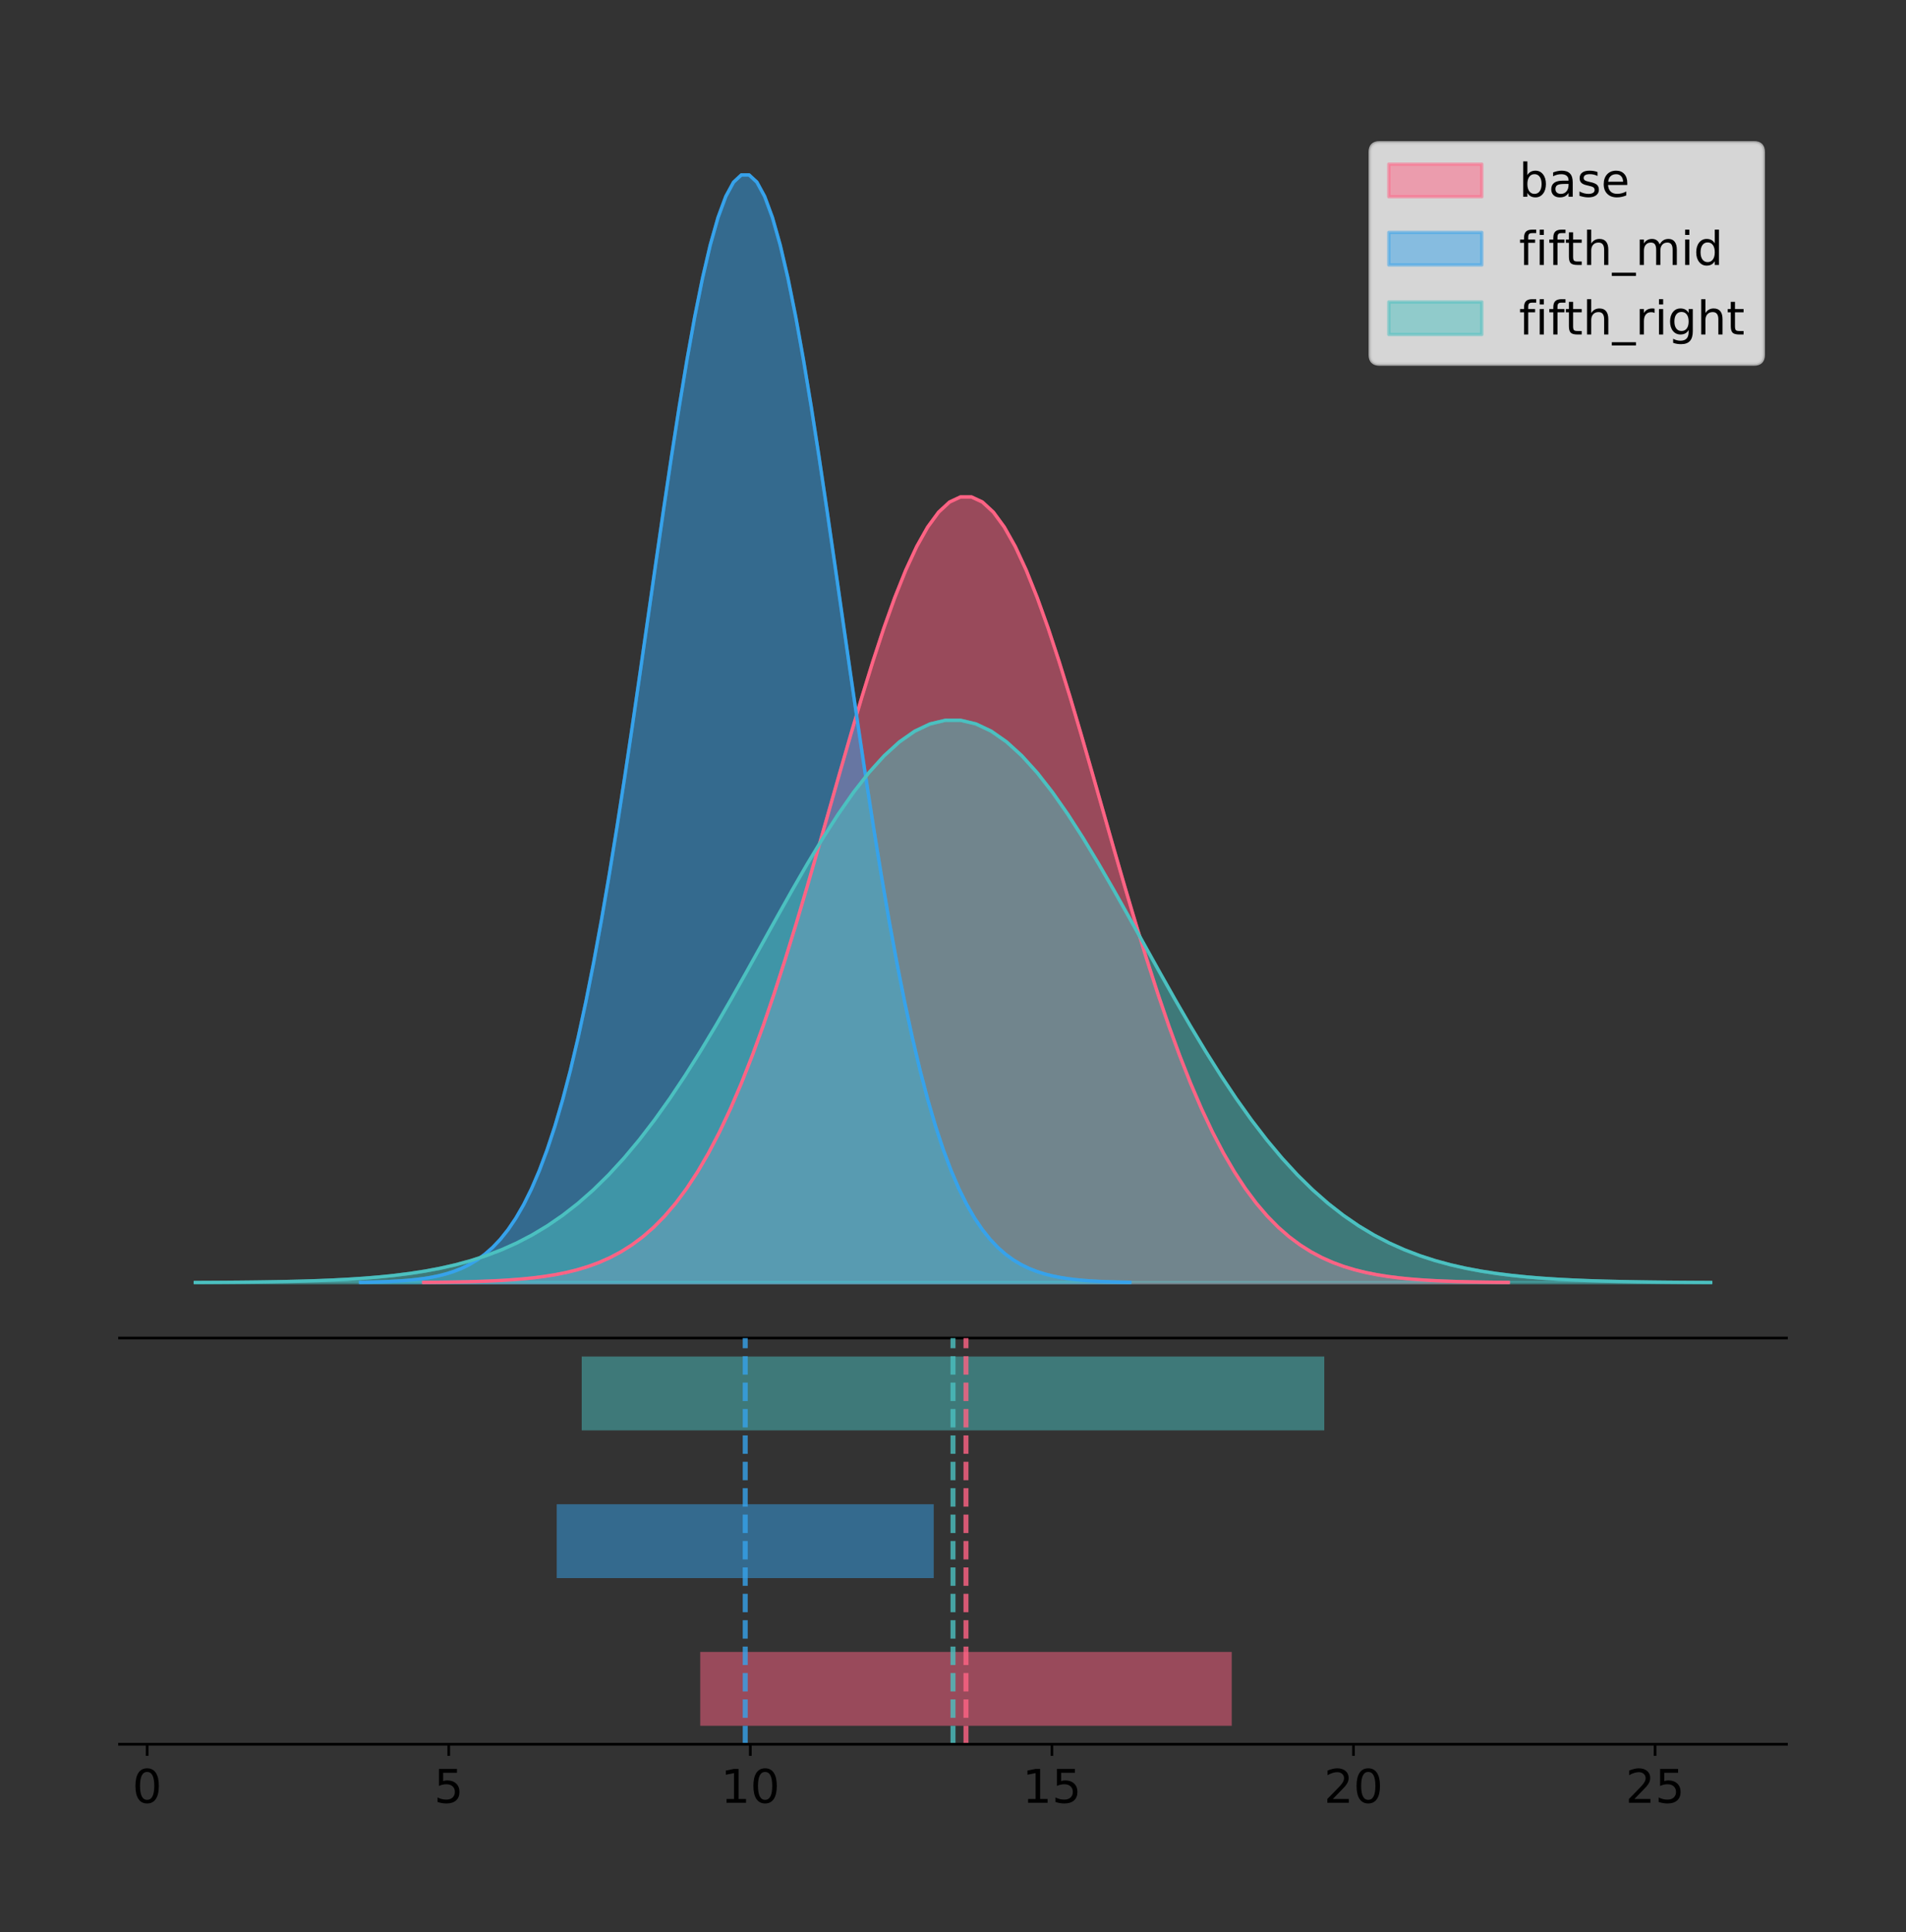 <?xml version="1.0" encoding="utf-8" standalone="no"?>
<!DOCTYPE svg PUBLIC "-//W3C//DTD SVG 1.1//EN"
  "http://www.w3.org/Graphics/SVG/1.1/DTD/svg11.dtd">
<!-- Created with matplotlib (https://matplotlib.org/) -->
<svg height="581.789pt" version="1.1" viewBox="0 0 574.2 581.789" width="574.2pt" xmlns="http://www.w3.org/2000/svg" xmlns:xlink="http://www.w3.org/1999/xlink">
 <rect x="0" y="0" width="574.2" height="581.789" fill="#333333" stroke="none"/>
 <defs>
  <style type="text/css">
*{stroke-linecap:butt;stroke-linejoin:round;}
  </style>
 </defs>
 <g id="figure_1">
  <g id="patch_1">
   <path d="M 0 581.789 
L 574.2 581.789 
L 574.2 0 
L 0 0 
z
" style="fill:none;"/>
  </g>
  <g id="axes_1">
   <g id="patch_2">
    <path d="M 36 402.93 
L 538.2 402.93 
L 538.2 36 
L 36 36 
z
" style="fill:none;"/>
   </g>
   <g id="PolyCollection_1">
    <defs>
     <path d="M 127.626 -195.538 
L 127.626 -195.617 
L 130.927 -195.647 
L 134.227 -195.688 
L 137.528 -195.741 
L 140.829 -195.813 
L 144.129 -195.907 
L 147.43 -196.029 
L 150.731 -196.188 
L 154.031 -196.394 
L 157.332 -196.656 
L 160.633 -196.99 
L 163.934 -197.411 
L 167.234 -197.939 
L 170.535 -198.595 
L 173.836 -199.405 
L 177.136 -200.398 
L 180.437 -201.607 
L 183.738 -203.066 
L 187.038 -204.815 
L 190.339 -206.897 
L 193.64 -209.355 
L 196.941 -212.236 
L 200.241 -215.586 
L 203.542 -219.451 
L 206.843 -223.876 
L 210.143 -228.901 
L 213.444 -234.562 
L 216.745 -240.886 
L 220.045 -247.891 
L 223.346 -255.586 
L 226.647 -263.963 
L 229.947 -273.002 
L 233.248 -282.664 
L 236.549 -292.893 
L 239.85 -303.615 
L 243.15 -314.736 
L 246.451 -326.147 
L 249.752 -337.719 
L 253.052 -349.308 
L 256.353 -360.76 
L 259.654 -371.908 
L 262.954 -382.584 
L 266.255 -392.615 
L 269.556 -401.833 
L 272.857 -410.076 
L 276.157 -417.196 
L 279.458 -423.062 
L 282.759 -427.563 
L 286.059 -430.613 
L 289.36 -432.153 
L 292.661 -432.153 
L 295.961 -430.613 
L 299.262 -427.563 
L 302.563 -423.062 
L 305.864 -417.196 
L 309.164 -410.076 
L 312.465 -401.833 
L 315.766 -392.615 
L 319.066 -382.584 
L 322.367 -371.908 
L 325.668 -360.76 
L 328.968 -349.308 
L 332.269 -337.719 
L 335.57 -326.147 
L 338.871 -314.736 
L 342.171 -303.615 
L 345.472 -292.893 
L 348.773 -282.664 
L 352.073 -273.002 
L 355.374 -263.963 
L 358.675 -255.586 
L 361.975 -247.891 
L 365.276 -240.886 
L 368.577 -234.562 
L 371.878 -228.901 
L 375.178 -223.876 
L 378.479 -219.451 
L 381.78 -215.586 
L 385.08 -212.236 
L 388.381 -209.355 
L 391.682 -206.897 
L 394.982 -204.815 
L 398.283 -203.066 
L 401.584 -201.607 
L 404.885 -200.398 
L 408.185 -199.405 
L 411.486 -198.595 
L 414.787 -197.939 
L 418.087 -197.411 
L 421.388 -196.99 
L 424.689 -196.656 
L 427.989 -196.394 
L 431.29 -196.188 
L 434.591 -196.029 
L 437.892 -195.907 
L 441.192 -195.813 
L 444.493 -195.741 
L 447.794 -195.688 
L 451.094 -195.647 
L 454.395 -195.617 
L 454.395 -195.538 
L 454.395 -195.538 
L 451.094 -195.538 
L 447.794 -195.538 
L 444.493 -195.538 
L 441.192 -195.538 
L 437.892 -195.538 
L 434.591 -195.538 
L 431.29 -195.538 
L 427.989 -195.538 
L 424.689 -195.538 
L 421.388 -195.538 
L 418.087 -195.538 
L 414.787 -195.538 
L 411.486 -195.538 
L 408.185 -195.538 
L 404.885 -195.538 
L 401.584 -195.538 
L 398.283 -195.538 
L 394.982 -195.538 
L 391.682 -195.538 
L 388.381 -195.538 
L 385.08 -195.538 
L 381.78 -195.538 
L 378.479 -195.538 
L 375.178 -195.538 
L 371.878 -195.538 
L 368.577 -195.538 
L 365.276 -195.538 
L 361.975 -195.538 
L 358.675 -195.538 
L 355.374 -195.538 
L 352.073 -195.538 
L 348.773 -195.538 
L 345.472 -195.538 
L 342.171 -195.538 
L 338.871 -195.538 
L 335.57 -195.538 
L 332.269 -195.538 
L 328.968 -195.538 
L 325.668 -195.538 
L 322.367 -195.538 
L 319.066 -195.538 
L 315.766 -195.538 
L 312.465 -195.538 
L 309.164 -195.538 
L 305.864 -195.538 
L 302.563 -195.538 
L 299.262 -195.538 
L 295.961 -195.538 
L 292.661 -195.538 
L 289.36 -195.538 
L 286.059 -195.538 
L 282.759 -195.538 
L 279.458 -195.538 
L 276.157 -195.538 
L 272.857 -195.538 
L 269.556 -195.538 
L 266.255 -195.538 
L 262.954 -195.538 
L 259.654 -195.538 
L 256.353 -195.538 
L 253.052 -195.538 
L 249.752 -195.538 
L 246.451 -195.538 
L 243.15 -195.538 
L 239.85 -195.538 
L 236.549 -195.538 
L 233.248 -195.538 
L 229.947 -195.538 
L 226.647 -195.538 
L 223.346 -195.538 
L 220.045 -195.538 
L 216.745 -195.538 
L 213.444 -195.538 
L 210.143 -195.538 
L 206.843 -195.538 
L 203.542 -195.538 
L 200.241 -195.538 
L 196.941 -195.538 
L 193.64 -195.538 
L 190.339 -195.538 
L 187.038 -195.538 
L 183.738 -195.538 
L 180.437 -195.538 
L 177.136 -195.538 
L 173.836 -195.538 
L 170.535 -195.538 
L 167.234 -195.538 
L 163.934 -195.538 
L 160.633 -195.538 
L 157.332 -195.538 
L 154.031 -195.538 
L 150.731 -195.538 
L 147.43 -195.538 
L 144.129 -195.538 
L 140.829 -195.538 
L 137.528 -195.538 
L 134.227 -195.538 
L 130.927 -195.538 
L 127.626 -195.538 
z
" id="m558110c259" style="stroke:#ff6384;stroke-opacity:0.5;"/>
    </defs>
    <g clip-path="url(#pd133ac4fdf)">
     <use style="fill:#ff6384;fill-opacity:0.5;stroke:#ff6384;stroke-opacity:0.5;" x="0" xlink:href="#m558110c259" y="581.789"/>
    </g>
   </g>
   <g id="PolyCollection_2">
    <defs>
     <path d="M 108.612 -195.538 
L 108.612 -195.65 
L 110.953 -195.692 
L 113.294 -195.749 
L 115.636 -195.825 
L 117.977 -195.925 
L 120.318 -196.058 
L 122.659 -196.23 
L 125.001 -196.455 
L 127.342 -196.744 
L 129.683 -197.115 
L 132.025 -197.585 
L 134.366 -198.179 
L 136.707 -198.923 
L 139.049 -199.848 
L 141.39 -200.99 
L 143.731 -202.39 
L 146.072 -204.093 
L 148.414 -206.151 
L 150.755 -208.617 
L 153.096 -211.552 
L 155.438 -215.017 
L 157.779 -219.078 
L 160.12 -223.801 
L 162.462 -229.25 
L 164.803 -235.488 
L 167.144 -242.572 
L 169.485 -250.552 
L 171.827 -259.468 
L 174.168 -269.344 
L 176.509 -280.192 
L 178.851 -292.002 
L 181.192 -304.744 
L 183.533 -318.365 
L 185.875 -332.786 
L 188.216 -347.901 
L 190.557 -363.58 
L 192.899 -379.667 
L 195.24 -395.98 
L 197.581 -412.318 
L 199.922 -428.462 
L 202.264 -444.18 
L 204.605 -459.23 
L 206.946 -473.372 
L 209.288 -486.366 
L 211.629 -497.987 
L 213.97 -508.025 
L 216.312 -516.294 
L 218.653 -522.64 
L 220.994 -526.94 
L 223.335 -529.111 
L 225.677 -529.111 
L 228.018 -526.94 
L 230.359 -522.64 
L 232.701 -516.294 
L 235.042 -508.025 
L 237.383 -497.987 
L 239.725 -486.366 
L 242.066 -473.372 
L 244.407 -459.23 
L 246.748 -444.18 
L 249.09 -428.462 
L 251.431 -412.318 
L 253.772 -395.98 
L 256.114 -379.667 
L 258.455 -363.58 
L 260.796 -347.901 
L 263.138 -332.786 
L 265.479 -318.365 
L 267.82 -304.744 
L 270.161 -292.002 
L 272.503 -280.192 
L 274.844 -269.344 
L 277.185 -259.468 
L 279.527 -250.552 
L 281.868 -242.572 
L 284.209 -235.488 
L 286.551 -229.25 
L 288.892 -223.801 
L 291.233 -219.078 
L 293.574 -215.017 
L 295.916 -211.552 
L 298.257 -208.617 
L 300.598 -206.151 
L 302.94 -204.093 
L 305.281 -202.39 
L 307.622 -200.99 
L 309.964 -199.848 
L 312.305 -198.923 
L 314.646 -198.179 
L 316.988 -197.585 
L 319.329 -197.115 
L 321.67 -196.744 
L 324.011 -196.455 
L 326.353 -196.23 
L 328.694 -196.058 
L 331.035 -195.925 
L 333.377 -195.825 
L 335.718 -195.749 
L 338.059 -195.692 
L 340.401 -195.65 
L 340.401 -195.538 
L 340.401 -195.538 
L 338.059 -195.538 
L 335.718 -195.538 
L 333.377 -195.538 
L 331.035 -195.538 
L 328.694 -195.538 
L 326.353 -195.538 
L 324.011 -195.538 
L 321.67 -195.538 
L 319.329 -195.538 
L 316.988 -195.538 
L 314.646 -195.538 
L 312.305 -195.538 
L 309.964 -195.538 
L 307.622 -195.538 
L 305.281 -195.538 
L 302.94 -195.538 
L 300.598 -195.538 
L 298.257 -195.538 
L 295.916 -195.538 
L 293.574 -195.538 
L 291.233 -195.538 
L 288.892 -195.538 
L 286.551 -195.538 
L 284.209 -195.538 
L 281.868 -195.538 
L 279.527 -195.538 
L 277.185 -195.538 
L 274.844 -195.538 
L 272.503 -195.538 
L 270.161 -195.538 
L 267.82 -195.538 
L 265.479 -195.538 
L 263.138 -195.538 
L 260.796 -195.538 
L 258.455 -195.538 
L 256.114 -195.538 
L 253.772 -195.538 
L 251.431 -195.538 
L 249.09 -195.538 
L 246.748 -195.538 
L 244.407 -195.538 
L 242.066 -195.538 
L 239.725 -195.538 
L 237.383 -195.538 
L 235.042 -195.538 
L 232.701 -195.538 
L 230.359 -195.538 
L 228.018 -195.538 
L 225.677 -195.538 
L 223.335 -195.538 
L 220.994 -195.538 
L 218.653 -195.538 
L 216.312 -195.538 
L 213.97 -195.538 
L 211.629 -195.538 
L 209.288 -195.538 
L 206.946 -195.538 
L 204.605 -195.538 
L 202.264 -195.538 
L 199.922 -195.538 
L 197.581 -195.538 
L 195.24 -195.538 
L 192.899 -195.538 
L 190.557 -195.538 
L 188.216 -195.538 
L 185.875 -195.538 
L 183.533 -195.538 
L 181.192 -195.538 
L 178.851 -195.538 
L 176.509 -195.538 
L 174.168 -195.538 
L 171.827 -195.538 
L 169.485 -195.538 
L 167.144 -195.538 
L 164.803 -195.538 
L 162.462 -195.538 
L 160.12 -195.538 
L 157.779 -195.538 
L 155.438 -195.538 
L 153.096 -195.538 
L 150.755 -195.538 
L 148.414 -195.538 
L 146.072 -195.538 
L 143.731 -195.538 
L 141.39 -195.538 
L 139.049 -195.538 
L 136.707 -195.538 
L 134.366 -195.538 
L 132.025 -195.538 
L 129.683 -195.538 
L 127.342 -195.538 
L 125.001 -195.538 
L 122.659 -195.538 
L 120.318 -195.538 
L 117.977 -195.538 
L 115.636 -195.538 
L 113.294 -195.538 
L 110.953 -195.538 
L 108.612 -195.538 
z
" id="md78aa89543" style="stroke:#36a2eb;stroke-opacity:0.5;"/>
    </defs>
    <g clip-path="url(#pd133ac4fdf)">
     <use style="fill:#36a2eb;fill-opacity:0.5;stroke:#36a2eb;stroke-opacity:0.5;" x="0" xlink:href="#md78aa89543" y="581.789"/>
    </g>
   </g>
   <g id="PolyCollection_3">
    <defs>
     <path d="M 58.827 -195.538 
L 58.827 -195.595 
L 63.439 -195.616 
L 68.05 -195.645 
L 72.662 -195.684 
L 77.274 -195.735 
L 81.885 -195.802 
L 86.497 -195.89 
L 91.108 -196.004 
L 95.72 -196.15 
L 100.331 -196.338 
L 104.943 -196.577 
L 109.555 -196.879 
L 114.166 -197.257 
L 118.778 -197.726 
L 123.389 -198.306 
L 128.001 -199.017 
L 132.612 -199.882 
L 137.224 -200.926 
L 141.836 -202.178 
L 146.447 -203.668 
L 151.059 -205.428 
L 155.67 -207.489 
L 160.282 -209.887 
L 164.893 -212.654 
L 169.505 -215.821 
L 174.117 -219.417 
L 178.728 -223.469 
L 183.34 -227.995 
L 187.951 -233.01 
L 192.563 -238.517 
L 197.174 -244.513 
L 201.786 -250.982 
L 206.398 -257.898 
L 211.009 -265.219 
L 215.621 -272.893 
L 220.232 -280.853 
L 224.844 -289.021 
L 229.455 -297.303 
L 234.067 -305.598 
L 238.679 -313.794 
L 243.29 -321.774 
L 247.902 -329.415 
L 252.513 -336.595 
L 257.125 -343.192 
L 261.736 -349.092 
L 266.348 -354.188 
L 270.96 -358.386 
L 275.571 -361.608 
L 280.183 -363.791 
L 284.794 -364.893 
L 289.406 -364.893 
L 294.017 -363.791 
L 298.629 -361.608 
L 303.24 -358.386 
L 307.852 -354.188 
L 312.464 -349.092 
L 317.075 -343.192 
L 321.687 -336.595 
L 326.298 -329.415 
L 330.91 -321.774 
L 335.521 -313.794 
L 340.133 -305.598 
L 344.745 -297.303 
L 349.356 -289.021 
L 353.968 -280.853 
L 358.579 -272.893 
L 363.191 -265.219 
L 367.802 -257.898 
L 372.414 -250.982 
L 377.026 -244.513 
L 381.637 -238.517 
L 386.249 -233.01 
L 390.86 -227.995 
L 395.472 -223.469 
L 400.083 -219.417 
L 404.695 -215.821 
L 409.307 -212.654 
L 413.918 -209.887 
L 418.53 -207.489 
L 423.141 -205.428 
L 427.753 -203.668 
L 432.364 -202.178 
L 436.976 -200.926 
L 441.588 -199.882 
L 446.199 -199.017 
L 450.811 -198.306 
L 455.422 -197.726 
L 460.034 -197.257 
L 464.645 -196.879 
L 469.257 -196.577 
L 473.869 -196.338 
L 478.48 -196.15 
L 483.092 -196.004 
L 487.703 -195.89 
L 492.315 -195.802 
L 496.926 -195.735 
L 501.538 -195.684 
L 506.15 -195.645 
L 510.761 -195.616 
L 515.373 -195.595 
L 515.373 -195.538 
L 515.373 -195.538 
L 510.761 -195.538 
L 506.15 -195.538 
L 501.538 -195.538 
L 496.926 -195.538 
L 492.315 -195.538 
L 487.703 -195.538 
L 483.092 -195.538 
L 478.48 -195.538 
L 473.869 -195.538 
L 469.257 -195.538 
L 464.645 -195.538 
L 460.034 -195.538 
L 455.422 -195.538 
L 450.811 -195.538 
L 446.199 -195.538 
L 441.588 -195.538 
L 436.976 -195.538 
L 432.364 -195.538 
L 427.753 -195.538 
L 423.141 -195.538 
L 418.53 -195.538 
L 413.918 -195.538 
L 409.307 -195.538 
L 404.695 -195.538 
L 400.083 -195.538 
L 395.472 -195.538 
L 390.86 -195.538 
L 386.249 -195.538 
L 381.637 -195.538 
L 377.026 -195.538 
L 372.414 -195.538 
L 367.802 -195.538 
L 363.191 -195.538 
L 358.579 -195.538 
L 353.968 -195.538 
L 349.356 -195.538 
L 344.745 -195.538 
L 340.133 -195.538 
L 335.521 -195.538 
L 330.91 -195.538 
L 326.298 -195.538 
L 321.687 -195.538 
L 317.075 -195.538 
L 312.464 -195.538 
L 307.852 -195.538 
L 303.24 -195.538 
L 298.629 -195.538 
L 294.017 -195.538 
L 289.406 -195.538 
L 284.794 -195.538 
L 280.183 -195.538 
L 275.571 -195.538 
L 270.96 -195.538 
L 266.348 -195.538 
L 261.736 -195.538 
L 257.125 -195.538 
L 252.513 -195.538 
L 247.902 -195.538 
L 243.29 -195.538 
L 238.679 -195.538 
L 234.067 -195.538 
L 229.455 -195.538 
L 224.844 -195.538 
L 220.232 -195.538 
L 215.621 -195.538 
L 211.009 -195.538 
L 206.398 -195.538 
L 201.786 -195.538 
L 197.174 -195.538 
L 192.563 -195.538 
L 187.951 -195.538 
L 183.34 -195.538 
L 178.728 -195.538 
L 174.117 -195.538 
L 169.505 -195.538 
L 164.893 -195.538 
L 160.282 -195.538 
L 155.67 -195.538 
L 151.059 -195.538 
L 146.447 -195.538 
L 141.836 -195.538 
L 137.224 -195.538 
L 132.612 -195.538 
L 128.001 -195.538 
L 123.389 -195.538 
L 118.778 -195.538 
L 114.166 -195.538 
L 109.555 -195.538 
L 104.943 -195.538 
L 100.331 -195.538 
L 95.72 -195.538 
L 91.108 -195.538 
L 86.497 -195.538 
L 81.885 -195.538 
L 77.274 -195.538 
L 72.662 -195.538 
L 68.05 -195.538 
L 63.439 -195.538 
L 58.827 -195.538 
z
" id="mca2e81d0cf" style="stroke:#4bc0c0;stroke-opacity:0.5;"/>
    </defs>
    <g clip-path="url(#pd133ac4fdf)">
     <use style="fill:#4bc0c0;fill-opacity:0.5;stroke:#4bc0c0;stroke-opacity:0.5;" x="0" xlink:href="#mca2e81d0cf" y="581.789"/>
    </g>
   </g>
   <g id="line2d_1">
    <path clip-path="url(#pd133ac4fdf)" d="M 127.626 386.172 
L 130.927 386.142 
L 134.227 386.102 
L 137.528 386.048 
L 140.829 385.977 
L 144.129 385.883 
L 147.43 385.76 
L 150.731 385.601 
L 154.031 385.396 
L 157.332 385.133 
L 160.633 384.799 
L 163.934 384.378 
L 167.234 383.85 
L 170.535 383.194 
L 173.836 382.384 
L 177.136 381.391 
L 180.437 380.183 
L 183.738 378.723 
L 187.038 376.974 
L 190.339 374.892 
L 193.64 372.434 
L 196.941 369.554 
L 200.241 366.204 
L 203.542 362.338 
L 206.843 357.913 
L 210.143 352.888 
L 213.444 347.228 
L 216.745 340.904 
L 220.045 333.898 
L 223.346 326.203 
L 226.647 317.826 
L 229.947 308.787 
L 233.248 299.126 
L 236.549 288.897 
L 239.85 278.175 
L 243.15 267.053 
L 246.451 255.642 
L 249.752 244.071 
L 253.052 232.481 
L 256.353 221.03 
L 259.654 209.881 
L 262.954 199.205 
L 266.255 189.174 
L 269.556 179.957 
L 272.857 171.714 
L 276.157 164.594 
L 279.458 158.728 
L 282.759 154.227 
L 286.059 151.176 
L 289.36 149.636 
L 292.661 149.636 
L 295.961 151.176 
L 299.262 154.227 
L 302.563 158.728 
L 305.864 164.594 
L 309.164 171.714 
L 312.465 179.957 
L 315.766 189.174 
L 319.066 199.205 
L 322.367 209.881 
L 325.668 221.03 
L 328.968 232.481 
L 332.269 244.071 
L 335.57 255.642 
L 338.871 267.053 
L 342.171 278.175 
L 345.472 288.897 
L 348.773 299.126 
L 352.073 308.787 
L 355.374 317.826 
L 358.675 326.203 
L 361.975 333.898 
L 365.276 340.904 
L 368.577 347.228 
L 371.878 352.888 
L 375.178 357.913 
L 378.479 362.338 
L 381.78 366.204 
L 385.08 369.554 
L 388.381 372.434 
L 391.682 374.892 
L 394.982 376.974 
L 398.283 378.723 
L 401.584 380.183 
L 404.885 381.391 
L 408.185 382.384 
L 411.486 383.194 
L 414.787 383.85 
L 418.087 384.378 
L 421.388 384.799 
L 424.689 385.133 
L 427.989 385.396 
L 431.29 385.601 
L 434.591 385.76 
L 437.892 385.883 
L 441.192 385.977 
L 444.493 386.048 
L 447.794 386.102 
L 451.094 386.142 
L 454.395 386.172 
" style="fill:none;stroke:#ff6384;stroke-linecap:square;"/>
   </g>
   <g id="line2d_2">
    <path clip-path="url(#pd133ac4fdf)" d="M 108.612 386.139 
L 110.953 386.097 
L 113.294 386.04 
L 115.636 385.965 
L 117.977 385.864 
L 120.318 385.732 
L 122.659 385.559 
L 125.001 385.334 
L 127.342 385.045 
L 129.683 384.675 
L 132.025 384.204 
L 134.366 383.61 
L 136.707 382.867 
L 139.049 381.941 
L 141.39 380.799 
L 143.731 379.399 
L 146.072 377.696 
L 148.414 375.639 
L 150.755 373.172 
L 153.096 370.238 
L 155.438 366.772 
L 157.779 362.711 
L 160.12 357.989 
L 162.462 352.539 
L 164.803 346.301 
L 167.144 339.217 
L 169.485 331.237 
L 171.827 322.322 
L 174.168 312.445 
L 176.509 301.597 
L 178.851 289.787 
L 181.192 277.045 
L 183.533 263.424 
L 185.875 249.004 
L 188.216 233.888 
L 190.557 218.209 
L 192.899 202.123 
L 195.24 185.809 
L 197.581 169.471 
L 199.922 153.327 
L 202.264 137.61 
L 204.605 122.559 
L 206.946 108.418 
L 209.288 95.423 
L 211.629 83.803 
L 213.97 73.765 
L 216.312 65.495 
L 218.653 59.15 
L 220.994 54.85 
L 223.335 52.679 
L 225.677 52.679 
L 228.018 54.85 
L 230.359 59.15 
L 232.701 65.495 
L 235.042 73.765 
L 237.383 83.803 
L 239.725 95.423 
L 242.066 108.418 
L 244.407 122.559 
L 246.748 137.61 
L 249.09 153.327 
L 251.431 169.471 
L 253.772 185.809 
L 256.114 202.123 
L 258.455 218.209 
L 260.796 233.888 
L 263.138 249.004 
L 265.479 263.424 
L 267.82 277.045 
L 270.161 289.787 
L 272.503 301.597 
L 274.844 312.445 
L 277.185 322.322 
L 279.527 331.237 
L 281.868 339.217 
L 284.209 346.301 
L 286.551 352.539 
L 288.892 357.989 
L 291.233 362.711 
L 293.574 366.772 
L 295.916 370.238 
L 298.257 373.172 
L 300.598 375.639 
L 302.94 377.696 
L 305.281 379.399 
L 307.622 380.799 
L 309.964 381.941 
L 312.305 382.867 
L 314.646 383.61 
L 316.988 384.204 
L 319.329 384.675 
L 321.67 385.045 
L 324.011 385.334 
L 326.353 385.559 
L 328.694 385.732 
L 331.035 385.864 
L 333.377 385.965 
L 335.718 386.04 
L 338.059 386.097 
L 340.401 386.139 
" style="fill:none;stroke:#36a2eb;stroke-linecap:square;"/>
   </g>
   <g id="line2d_3">
    <path clip-path="url(#pd133ac4fdf)" d="M 58.827 386.195 
L 63.439 386.173 
L 68.05 386.144 
L 72.662 386.106 
L 77.274 386.055 
L 81.885 385.988 
L 86.497 385.9 
L 91.108 385.786 
L 95.72 385.639 
L 100.331 385.451 
L 104.943 385.212 
L 109.555 384.911 
L 114.166 384.533 
L 118.778 384.063 
L 123.389 383.483 
L 128.001 382.773 
L 132.612 381.908 
L 137.224 380.863 
L 141.836 379.611 
L 146.447 378.121 
L 151.059 376.362 
L 155.67 374.3 
L 160.282 371.902 
L 164.893 369.136 
L 169.505 365.969 
L 174.117 362.372 
L 178.728 358.32 
L 183.34 353.794 
L 187.951 348.78 
L 192.563 343.272 
L 197.174 337.276 
L 201.786 330.807 
L 206.398 323.892 
L 211.009 316.57 
L 215.621 308.896 
L 220.232 300.936 
L 224.844 292.769 
L 229.455 284.487 
L 234.067 276.192 
L 238.679 267.995 
L 243.29 260.015 
L 247.902 252.374 
L 252.513 245.195 
L 257.125 238.597 
L 261.736 232.698 
L 266.348 227.601 
L 270.96 223.403 
L 275.571 220.181 
L 280.183 217.998 
L 284.794 216.896 
L 289.406 216.896 
L 294.017 217.998 
L 298.629 220.181 
L 303.24 223.403 
L 307.852 227.601 
L 312.464 232.698 
L 317.075 238.597 
L 321.687 245.195 
L 326.298 252.374 
L 330.91 260.015 
L 335.521 267.995 
L 340.133 276.192 
L 344.745 284.487 
L 349.356 292.769 
L 353.968 300.936 
L 358.579 308.896 
L 363.191 316.57 
L 367.802 323.892 
L 372.414 330.807 
L 377.026 337.276 
L 381.637 343.272 
L 386.249 348.78 
L 390.86 353.794 
L 395.472 358.32 
L 400.083 362.372 
L 404.695 365.969 
L 409.307 369.136 
L 413.918 371.902 
L 418.53 374.3 
L 423.141 376.362 
L 427.753 378.121 
L 432.364 379.611 
L 436.976 380.863 
L 441.588 381.908 
L 446.199 382.773 
L 450.811 383.483 
L 455.422 384.063 
L 460.034 384.533 
L 464.645 384.911 
L 469.257 385.212 
L 473.869 385.451 
L 478.48 385.639 
L 483.092 385.786 
L 487.703 385.9 
L 492.315 385.988 
L 496.926 386.055 
L 501.538 386.106 
L 506.15 386.144 
L 510.761 386.173 
L 515.373 386.195 
" style="fill:none;stroke:#4bc0c0;stroke-linecap:square;"/>
   </g>
   <g id="patch_3">
    <path d="M 36 402.93 
L 538.2 402.93 
" style="fill:none;stroke:#000000;stroke-linecap:square;stroke-linejoin:miter;stroke-width:0.8;"/>
   </g>
   <g id="legend_1">
    <g id="patch_4">
     <path d="M 415.602 109.627 
L 528.4 109.627 
Q 531.2 109.627 531.2 106.827 
L 531.2 45.8 
Q 531.2 43 528.4 43 
L 415.602 43 
Q 412.802 43 412.802 45.8 
L 412.802 106.827 
Q 412.802 109.627 415.602 109.627 
z
" style="fill:#ffffff;opacity:0.8;stroke:#cccccc;stroke-linejoin:miter;"/>
    </g>
    <g id="patch_5">
     <path d="M 418.402 59.238 
L 446.402 59.238 
L 446.402 49.438 
L 418.402 49.438 
z
" style="fill:#ff6384;opacity:0.5;stroke:#ff6384;stroke-linejoin:miter;"/>
    </g>
    <g id="text_1">
     <!-- base -->
     <defs>
      <path d="M 48.688 27.297 
Q 48.688 37.203 44.609 42.844 
Q 40.531 48.484 33.406 48.484 
Q 26.266 48.484 22.188 42.844 
Q 18.109 37.203 18.109 27.297 
Q 18.109 17.391 22.188 11.75 
Q 26.266 6.109 33.406 6.109 
Q 40.531 6.109 44.609 11.75 
Q 48.688 17.391 48.688 27.297 
z
M 18.109 46.391 
Q 20.953 51.266 25.266 53.625 
Q 29.594 56 35.594 56 
Q 45.562 56 51.781 48.094 
Q 58.016 40.188 58.016 27.297 
Q 58.016 14.406 51.781 6.484 
Q 45.562 -1.422 35.594 -1.422 
Q 29.594 -1.422 25.266 0.953 
Q 20.953 3.328 18.109 8.203 
L 18.109 0 
L 9.078 0 
L 9.078 75.984 
L 18.109 75.984 
z
" id="DejaVuSans-98"/>
      <path d="M 34.281 27.484 
Q 23.391 27.484 19.188 25 
Q 14.984 22.516 14.984 16.5 
Q 14.984 11.719 18.141 8.906 
Q 21.297 6.109 26.703 6.109 
Q 34.188 6.109 38.703 11.406 
Q 43.219 16.703 43.219 25.484 
L 43.219 27.484 
z
M 52.203 31.203 
L 52.203 0 
L 43.219 0 
L 43.219 8.297 
Q 40.141 3.328 35.547 0.953 
Q 30.953 -1.422 24.312 -1.422 
Q 15.922 -1.422 10.953 3.297 
Q 6 8.016 6 15.922 
Q 6 25.141 12.172 29.828 
Q 18.359 34.516 30.609 34.516 
L 43.219 34.516 
L 43.219 35.406 
Q 43.219 41.609 39.141 45 
Q 35.062 48.391 27.688 48.391 
Q 23 48.391 18.547 47.266 
Q 14.109 46.141 10.016 43.891 
L 10.016 52.203 
Q 14.938 54.109 19.578 55.047 
Q 24.219 56 28.609 56 
Q 40.484 56 46.344 49.844 
Q 52.203 43.703 52.203 31.203 
z
" id="DejaVuSans-97"/>
      <path d="M 44.281 53.078 
L 44.281 44.578 
Q 40.484 46.531 36.375 47.5 
Q 32.281 48.484 27.875 48.484 
Q 21.188 48.484 17.844 46.438 
Q 14.5 44.391 14.5 40.281 
Q 14.5 37.156 16.891 35.375 
Q 19.281 33.594 26.516 31.984 
L 29.594 31.297 
Q 39.156 29.25 43.188 25.516 
Q 47.219 21.781 47.219 15.094 
Q 47.219 7.469 41.188 3.016 
Q 35.156 -1.422 24.609 -1.422 
Q 20.219 -1.422 15.453 -0.562 
Q 10.688 0.297 5.422 2 
L 5.422 11.281 
Q 10.406 8.688 15.234 7.391 
Q 20.062 6.109 24.812 6.109 
Q 31.156 6.109 34.562 8.281 
Q 37.984 10.453 37.984 14.406 
Q 37.984 18.062 35.516 20.016 
Q 33.062 21.969 24.703 23.781 
L 21.578 24.516 
Q 13.234 26.266 9.516 29.906 
Q 5.812 33.547 5.812 39.891 
Q 5.812 47.609 11.281 51.797 
Q 16.75 56 26.812 56 
Q 31.781 56 36.172 55.266 
Q 40.578 54.547 44.281 53.078 
z
" id="DejaVuSans-115"/>
      <path d="M 56.203 29.594 
L 56.203 25.203 
L 14.891 25.203 
Q 15.484 15.922 20.484 11.062 
Q 25.484 6.203 34.422 6.203 
Q 39.594 6.203 44.453 7.469 
Q 49.312 8.734 54.109 11.281 
L 54.109 2.781 
Q 49.266 0.734 44.188 -0.344 
Q 39.109 -1.422 33.891 -1.422 
Q 20.797 -1.422 13.156 6.188 
Q 5.516 13.812 5.516 26.812 
Q 5.516 40.234 12.766 48.109 
Q 20.016 56 32.328 56 
Q 43.359 56 49.781 48.891 
Q 56.203 41.797 56.203 29.594 
z
M 47.219 32.234 
Q 47.125 39.594 43.094 43.984 
Q 39.062 48.391 32.422 48.391 
Q 24.906 48.391 20.391 44.141 
Q 15.875 39.891 15.188 32.172 
z
" id="DejaVuSans-101"/>
     </defs>
     <g transform="translate(457.602 59.238)scale(0.14 -0.14)">
      <use xlink:href="#DejaVuSans-98"/>
      <use x="63.477" xlink:href="#DejaVuSans-97"/>
      <use x="124.756" xlink:href="#DejaVuSans-115"/>
      <use x="176.855" xlink:href="#DejaVuSans-101"/>
     </g>
    </g>
    <g id="patch_6">
     <path d="M 418.402 79.787 
L 446.402 79.787 
L 446.402 69.987 
L 418.402 69.987 
z
" style="fill:#36a2eb;opacity:0.5;stroke:#36a2eb;stroke-linejoin:miter;"/>
    </g>
    <g id="text_2">
     <!-- fifth_mid -->
     <defs>
      <path d="M 37.109 75.984 
L 37.109 68.5 
L 28.516 68.5 
Q 23.688 68.5 21.797 66.547 
Q 19.922 64.594 19.922 59.516 
L 19.922 54.688 
L 34.719 54.688 
L 34.719 47.703 
L 19.922 47.703 
L 19.922 0 
L 10.891 0 
L 10.891 47.703 
L 2.297 47.703 
L 2.297 54.688 
L 10.891 54.688 
L 10.891 58.5 
Q 10.891 67.625 15.141 71.797 
Q 19.391 75.984 28.609 75.984 
z
" id="DejaVuSans-102"/>
      <path d="M 9.422 54.688 
L 18.406 54.688 
L 18.406 0 
L 9.422 0 
z
M 9.422 75.984 
L 18.406 75.984 
L 18.406 64.594 
L 9.422 64.594 
z
" id="DejaVuSans-105"/>
      <path d="M 18.312 70.219 
L 18.312 54.688 
L 36.812 54.688 
L 36.812 47.703 
L 18.312 47.703 
L 18.312 18.016 
Q 18.312 11.328 20.141 9.422 
Q 21.969 7.516 27.594 7.516 
L 36.812 7.516 
L 36.812 0 
L 27.594 0 
Q 17.188 0 13.234 3.875 
Q 9.281 7.766 9.281 18.016 
L 9.281 47.703 
L 2.688 47.703 
L 2.688 54.688 
L 9.281 54.688 
L 9.281 70.219 
z
" id="DejaVuSans-116"/>
      <path d="M 54.891 33.016 
L 54.891 0 
L 45.906 0 
L 45.906 32.719 
Q 45.906 40.484 42.875 44.328 
Q 39.844 48.188 33.797 48.188 
Q 26.516 48.188 22.312 43.547 
Q 18.109 38.922 18.109 30.906 
L 18.109 0 
L 9.078 0 
L 9.078 75.984 
L 18.109 75.984 
L 18.109 46.188 
Q 21.344 51.125 25.703 53.562 
Q 30.078 56 35.797 56 
Q 45.219 56 50.047 50.172 
Q 54.891 44.344 54.891 33.016 
z
" id="DejaVuSans-104"/>
      <path d="M 50.984 -16.609 
L 50.984 -23.578 
L -0.984 -23.578 
L -0.984 -16.609 
z
" id="DejaVuSans-95"/>
      <path d="M 52 44.188 
Q 55.375 50.25 60.062 53.125 
Q 64.75 56 71.094 56 
Q 79.641 56 84.281 50.016 
Q 88.922 44.047 88.922 33.016 
L 88.922 0 
L 79.891 0 
L 79.891 32.719 
Q 79.891 40.578 77.094 44.375 
Q 74.312 48.188 68.609 48.188 
Q 61.625 48.188 57.562 43.547 
Q 53.516 38.922 53.516 30.906 
L 53.516 0 
L 44.484 0 
L 44.484 32.719 
Q 44.484 40.625 41.703 44.406 
Q 38.922 48.188 33.109 48.188 
Q 26.219 48.188 22.156 43.531 
Q 18.109 38.875 18.109 30.906 
L 18.109 0 
L 9.078 0 
L 9.078 54.688 
L 18.109 54.688 
L 18.109 46.188 
Q 21.188 51.219 25.484 53.609 
Q 29.781 56 35.688 56 
Q 41.656 56 45.828 52.969 
Q 50 49.953 52 44.188 
z
" id="DejaVuSans-109"/>
      <path d="M 45.406 46.391 
L 45.406 75.984 
L 54.391 75.984 
L 54.391 0 
L 45.406 0 
L 45.406 8.203 
Q 42.578 3.328 38.25 0.953 
Q 33.938 -1.422 27.875 -1.422 
Q 17.969 -1.422 11.734 6.484 
Q 5.516 14.406 5.516 27.297 
Q 5.516 40.188 11.734 48.094 
Q 17.969 56 27.875 56 
Q 33.938 56 38.25 53.625 
Q 42.578 51.266 45.406 46.391 
z
M 14.797 27.297 
Q 14.797 17.391 18.875 11.75 
Q 22.953 6.109 30.078 6.109 
Q 37.203 6.109 41.297 11.75 
Q 45.406 17.391 45.406 27.297 
Q 45.406 37.203 41.297 42.844 
Q 37.203 48.484 30.078 48.484 
Q 22.953 48.484 18.875 42.844 
Q 14.797 37.203 14.797 27.297 
z
" id="DejaVuSans-100"/>
     </defs>
     <g transform="translate(457.602 79.787)scale(0.14 -0.14)">
      <use xlink:href="#DejaVuSans-102"/>
      <use x="35.205" xlink:href="#DejaVuSans-105"/>
      <use x="62.988" xlink:href="#DejaVuSans-102"/>
      <use x="98.178" xlink:href="#DejaVuSans-116"/>
      <use x="137.387" xlink:href="#DejaVuSans-104"/>
      <use x="200.766" xlink:href="#DejaVuSans-95"/>
      <use x="250.766" xlink:href="#DejaVuSans-109"/>
      <use x="348.178" xlink:href="#DejaVuSans-105"/>
      <use x="375.961" xlink:href="#DejaVuSans-100"/>
     </g>
    </g>
    <g id="patch_7">
     <path d="M 418.402 100.726 
L 446.402 100.726 
L 446.402 90.926 
L 418.402 90.926 
z
" style="fill:#4bc0c0;opacity:0.5;stroke:#4bc0c0;stroke-linejoin:miter;"/>
    </g>
    <g id="text_3">
     <!-- fifth_right -->
     <defs>
      <path d="M 41.109 46.297 
Q 39.594 47.172 37.812 47.578 
Q 36.031 48 33.891 48 
Q 26.266 48 22.188 43.047 
Q 18.109 38.094 18.109 28.812 
L 18.109 0 
L 9.078 0 
L 9.078 54.688 
L 18.109 54.688 
L 18.109 46.188 
Q 20.953 51.172 25.484 53.578 
Q 30.031 56 36.531 56 
Q 37.453 56 38.578 55.875 
Q 39.703 55.766 41.062 55.516 
z
" id="DejaVuSans-114"/>
      <path d="M 45.406 27.984 
Q 45.406 37.75 41.375 43.109 
Q 37.359 48.484 30.078 48.484 
Q 22.859 48.484 18.828 43.109 
Q 14.797 37.75 14.797 27.984 
Q 14.797 18.266 18.828 12.891 
Q 22.859 7.516 30.078 7.516 
Q 37.359 7.516 41.375 12.891 
Q 45.406 18.266 45.406 27.984 
z
M 54.391 6.781 
Q 54.391 -7.172 48.188 -13.984 
Q 42 -20.797 29.203 -20.797 
Q 24.469 -20.797 20.266 -20.094 
Q 16.062 -19.391 12.109 -17.922 
L 12.109 -9.188 
Q 16.062 -11.328 19.922 -12.344 
Q 23.781 -13.375 27.781 -13.375 
Q 36.625 -13.375 41.016 -8.766 
Q 45.406 -4.156 45.406 5.172 
L 45.406 9.625 
Q 42.625 4.781 38.281 2.391 
Q 33.938 0 27.875 0 
Q 17.828 0 11.672 7.656 
Q 5.516 15.328 5.516 27.984 
Q 5.516 40.672 11.672 48.328 
Q 17.828 56 27.875 56 
Q 33.938 56 38.281 53.609 
Q 42.625 51.219 45.406 46.391 
L 45.406 54.688 
L 54.391 54.688 
z
" id="DejaVuSans-103"/>
     </defs>
     <g transform="translate(457.602 100.726)scale(0.14 -0.14)">
      <use xlink:href="#DejaVuSans-102"/>
      <use x="35.205" xlink:href="#DejaVuSans-105"/>
      <use x="62.988" xlink:href="#DejaVuSans-102"/>
      <use x="98.178" xlink:href="#DejaVuSans-116"/>
      <use x="137.387" xlink:href="#DejaVuSans-104"/>
      <use x="200.766" xlink:href="#DejaVuSans-95"/>
      <use x="250.766" xlink:href="#DejaVuSans-114"/>
      <use x="291.879" xlink:href="#DejaVuSans-105"/>
      <use x="319.662" xlink:href="#DejaVuSans-103"/>
      <use x="383.139" xlink:href="#DejaVuSans-104"/>
      <use x="446.518" xlink:href="#DejaVuSans-116"/>
     </g>
    </g>
   </g>
  </g>
  <g id="axes_2">
   <g id="patch_8">
    <path d="M 36 525.24 
L 538.2 525.24 
L 538.2 402.93 
L 36 402.93 
z
" style="fill:none;"/>
   </g>
   <g id="patch_9">
    <path clip-path="url(#pa0a7959f82)" d="M 210.952 519.68 
L 371.069 519.68 
L 371.069 497.442 
L 210.952 497.442 
z
" style="fill:#ff6384;opacity:0.5;"/>
   </g>
   <g id="patch_10">
    <path clip-path="url(#pa0a7959f82)" d="M 167.718 475.204 
L 281.294 475.204 
L 281.294 452.966 
L 167.718 452.966 
z
" style="fill:#36a2eb;opacity:0.5;"/>
   </g>
   <g id="patch_11">
    <path clip-path="url(#pa0a7959f82)" d="M 175.246 430.728 
L 398.954 430.728 
L 398.954 408.49 
L 175.246 408.49 
z
" style="fill:#4bc0c0;opacity:0.5;"/>
   </g>
   <g id="matplotlib.axis_1">
    <g id="xtick_1">
     <g id="line2d_4">
      <defs>
       <path d="M 0 0 
L 0 3.5 
" id="macf28a7ba8" style="stroke:#000000;stroke-width:0.8;"/>
      </defs>
      <g>
       <use style="stroke:#000000;stroke-width:0.8;" x="44.331" xlink:href="#macf28a7ba8" y="525.24"/>
      </g>
     </g>
     <g id="text_4">
      <!-- 0 -->
      <defs>
       <path d="M 31.781 66.406 
Q 24.172 66.406 20.328 58.906 
Q 16.5 51.422 16.5 36.375 
Q 16.5 21.391 20.328 13.891 
Q 24.172 6.391 31.781 6.391 
Q 39.453 6.391 43.281 13.891 
Q 47.125 21.391 47.125 36.375 
Q 47.125 51.422 43.281 58.906 
Q 39.453 66.406 31.781 66.406 
z
M 31.781 74.219 
Q 44.047 74.219 50.516 64.516 
Q 56.984 54.828 56.984 36.375 
Q 56.984 17.969 50.516 8.266 
Q 44.047 -1.422 31.781 -1.422 
Q 19.531 -1.422 13.062 8.266 
Q 6.594 17.969 6.594 36.375 
Q 6.594 54.828 13.062 64.516 
Q 19.531 74.219 31.781 74.219 
z
" id="DejaVuSans-48"/>
      </defs>
      <g transform="translate(39.877 542.878)scale(0.14 -0.14)">
       <use xlink:href="#DejaVuSans-48"/>
      </g>
     </g>
    </g>
    <g id="xtick_2">
     <g id="line2d_5">
      <g>
       <use style="stroke:#000000;stroke-width:0.8;" x="135.186" xlink:href="#macf28a7ba8" y="525.24"/>
      </g>
     </g>
     <g id="text_5">
      <!-- 5 -->
      <defs>
       <path d="M 10.797 72.906 
L 49.516 72.906 
L 49.516 64.594 
L 19.828 64.594 
L 19.828 46.734 
Q 21.969 47.469 24.109 47.828 
Q 26.266 48.188 28.422 48.188 
Q 40.625 48.188 47.75 41.5 
Q 54.891 34.812 54.891 23.391 
Q 54.891 11.625 47.562 5.094 
Q 40.234 -1.422 26.906 -1.422 
Q 22.312 -1.422 17.547 -0.641 
Q 12.797 0.141 7.719 1.703 
L 7.719 11.625 
Q 12.109 9.234 16.797 8.062 
Q 21.484 6.891 26.703 6.891 
Q 35.156 6.891 40.078 11.328 
Q 45.016 15.766 45.016 23.391 
Q 45.016 31 40.078 35.438 
Q 35.156 39.891 26.703 39.891 
Q 22.75 39.891 18.812 39.016 
Q 14.891 38.141 10.797 36.281 
z
" id="DejaVuSans-53"/>
      </defs>
      <g transform="translate(130.732 542.878)scale(0.14 -0.14)">
       <use xlink:href="#DejaVuSans-53"/>
      </g>
     </g>
    </g>
    <g id="xtick_3">
     <g id="line2d_6">
      <g>
       <use style="stroke:#000000;stroke-width:0.8;" x="226.042" xlink:href="#macf28a7ba8" y="525.24"/>
      </g>
     </g>
     <g id="text_6">
      <!-- 10 -->
      <defs>
       <path d="M 12.406 8.297 
L 28.516 8.297 
L 28.516 63.922 
L 10.984 60.406 
L 10.984 69.391 
L 28.422 72.906 
L 38.281 72.906 
L 38.281 8.297 
L 54.391 8.297 
L 54.391 0 
L 12.406 0 
z
" id="DejaVuSans-49"/>
      </defs>
      <g transform="translate(217.134 542.878)scale(0.14 -0.14)">
       <use xlink:href="#DejaVuSans-49"/>
       <use x="63.623" xlink:href="#DejaVuSans-48"/>
      </g>
     </g>
    </g>
    <g id="xtick_4">
     <g id="line2d_7">
      <g>
       <use style="stroke:#000000;stroke-width:0.8;" x="316.897" xlink:href="#macf28a7ba8" y="525.24"/>
      </g>
     </g>
     <g id="text_7">
      <!-- 15 -->
      <g transform="translate(307.989 542.878)scale(0.14 -0.14)">
       <use xlink:href="#DejaVuSans-49"/>
       <use x="63.623" xlink:href="#DejaVuSans-53"/>
      </g>
     </g>
    </g>
    <g id="xtick_5">
     <g id="line2d_8">
      <g>
       <use style="stroke:#000000;stroke-width:0.8;" x="407.752" xlink:href="#macf28a7ba8" y="525.24"/>
      </g>
     </g>
     <g id="text_8">
      <!-- 20 -->
      <defs>
       <path d="M 19.188 8.297 
L 53.609 8.297 
L 53.609 0 
L 7.328 0 
L 7.328 8.297 
Q 12.938 14.109 22.625 23.891 
Q 32.328 33.688 34.812 36.531 
Q 39.547 41.844 41.422 45.531 
Q 43.312 49.219 43.312 52.781 
Q 43.312 58.594 39.234 62.25 
Q 35.156 65.922 28.609 65.922 
Q 23.969 65.922 18.812 64.312 
Q 13.672 62.703 7.812 59.422 
L 7.812 69.391 
Q 13.766 71.781 18.938 73 
Q 24.125 74.219 28.422 74.219 
Q 39.75 74.219 46.484 68.547 
Q 53.219 62.891 53.219 53.422 
Q 53.219 48.922 51.531 44.891 
Q 49.859 40.875 45.406 35.406 
Q 44.188 33.984 37.641 27.219 
Q 31.109 20.453 19.188 8.297 
z
" id="DejaVuSans-50"/>
      </defs>
      <g transform="translate(398.845 542.878)scale(0.14 -0.14)">
       <use xlink:href="#DejaVuSans-50"/>
       <use x="63.623" xlink:href="#DejaVuSans-48"/>
      </g>
     </g>
    </g>
    <g id="xtick_6">
     <g id="line2d_9">
      <g>
       <use style="stroke:#000000;stroke-width:0.8;" x="498.608" xlink:href="#macf28a7ba8" y="525.24"/>
      </g>
     </g>
     <g id="text_9">
      <!-- 25 -->
      <g transform="translate(489.7 542.878)scale(0.14 -0.14)">
       <use xlink:href="#DejaVuSans-50"/>
       <use x="63.623" xlink:href="#DejaVuSans-53"/>
      </g>
     </g>
    </g>
   </g>
   <g id="line2d_10">
    <path clip-path="url(#pa0a7959f82)" d="M 291.01 525.24 
L 291.01 402.93 
" style="fill:none;stroke:#ff6384;stroke-dasharray:5.55,2.4;stroke-dashoffset:0;stroke-opacity:0.8;stroke-width:1.5;"/>
   </g>
   <g id="line2d_11">
    <path clip-path="url(#pa0a7959f82)" d="M 224.506 525.24 
L 224.506 402.93 
" style="fill:none;stroke:#36a2eb;stroke-dasharray:5.55,2.4;stroke-dashoffset:0;stroke-opacity:0.8;stroke-width:1.5;"/>
   </g>
   <g id="line2d_12">
    <path clip-path="url(#pa0a7959f82)" d="M 287.1 525.24 
L 287.1 402.93 
" style="fill:none;stroke:#4bc0c0;stroke-dasharray:5.55,2.4;stroke-dashoffset:0;stroke-opacity:0.8;stroke-width:1.5;"/>
   </g>
   <g id="patch_12">
    <path d="M 36 525.24 
L 538.2 525.24 
" style="fill:none;stroke:#000000;stroke-linecap:square;stroke-linejoin:miter;stroke-width:0.8;"/>
   </g>
  </g>
 </g>
 <defs>
  <clipPath id="pd133ac4fdf">
   <rect height="366.93" width="502.2" x="36" y="36"/>
  </clipPath>
  <clipPath id="pa0a7959f82">
   <rect height="122.31" width="502.2" x="36" y="402.93"/>
  </clipPath>
 </defs>
</svg>
